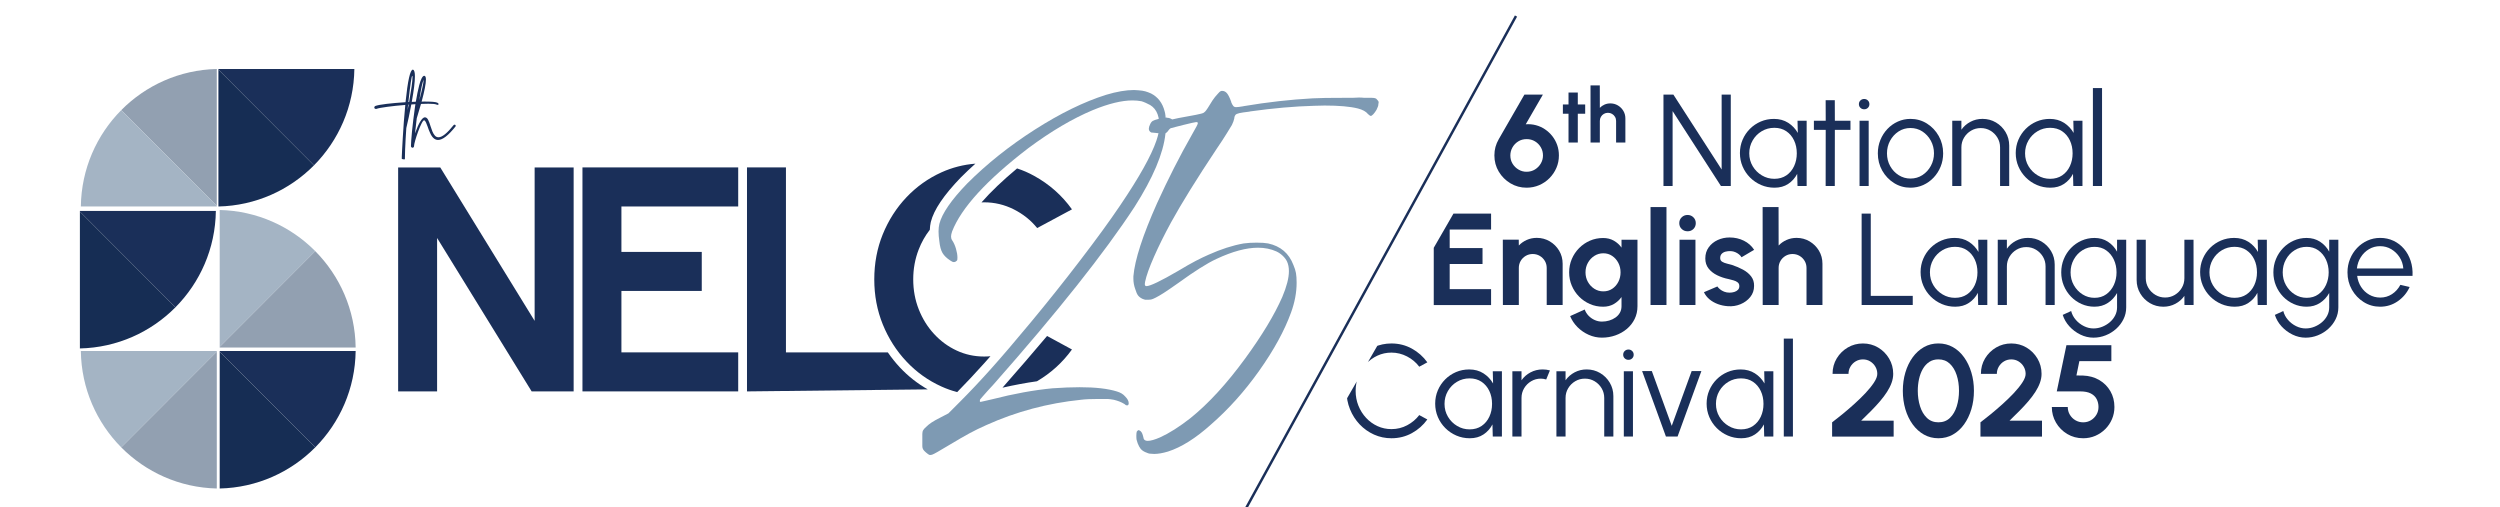 <?xml version="1.0" encoding="utf-8"?>
<!-- Generator: Adobe Illustrator 29.5.0, SVG Export Plug-In . SVG Version: 9.03 Build 0)  -->
<svg version="1.1" id="Layer_1" xmlns="http://www.w3.org/2000/svg" xmlns:xlink="http://www.w3.org/1999/xlink" x="0px" y="0px"
	 viewBox="0 0 1920 389.41" style="enable-background:new 0 0 1920 389.41;" xml:space="preserve">
<style type="text/css">
	.st0{fill:#1A2F59;}
	.st1{fill:#7E9AB3;}
	.st2{fill:#A4B4C4;}
	.st3{fill:#92A0B1;}
	.st4{fill:#162D54;}
	.st5{fill:none;stroke:#1A2F59;stroke-width:1.919;stroke-miterlimit:10;}
	.st6{clip-path:url(#SVGID_00000024723351153108323020000000913406389734729626_);}
</style>
<g>
	<g>
		<path class="st0" d="M310.95,122.31c0,0,0.11-4.8,0.18-7.44c0.21-5.01,0.5-10.53,0.92-16.54l0.07-0.28
			c1.21-4.94,2.45-10.88,3.76-17.82c1.1-0.07,2.16-0.14,3.16-0.21c1.53-0.11,2.95-0.18,4.3-0.21c2.06-0.11,3.94-0.14,5.64-0.14
			c3.27,0,5.36,0.21,6.25,0.64c0.32,0.14,0.57,0.21,0.82,0.21c0.25,0,0.43-0.04,0.57-0.18c0.14-0.11,0.25-0.25,0.25-0.43
			c0-0.28-0.28-0.6-0.82-0.96c-0.53-0.32-1.7-0.57-3.51-0.75c-1.81-0.14-3.98-0.21-6.57-0.21c-0.71,0-1.42,0-2.13,0.04
			c-1.42,0-2.91,0.03-4.47,0.11c-0.99,0.03-2.06,0.07-3.12,0.11c1.6-8.82,2.41-15.37,2.41-19.6c0-3.03-0.46-4.73-1.35-5.09
			l-0.25-0.07c-2.02,0-3.9,8.32-5.61,25c-5.32,0.36-10.15,0.75-14.52,1.28c-4.33,0.5-7.24,1.07-8.74,1.64
			c-0.5,0.28-0.74,0.67-0.74,1.17c0,0.11,0.04,0.25,0.11,0.46c0.07,0.18,0.21,0.32,0.43,0.46c0.21,0.11,0.46,0.18,0.71,0.18
			l0.42-0.07c1.31-0.5,4.05-1,8.2-1.56c4.12-0.57,8.77-1.04,13.95-1.46c-0.85,8.89-1.49,17.22-1.92,25.04
			c-0.21,3.52-0.39,6.65-0.53,9.39c-0.11,2.06-0.18,3.91-0.25,5.51v1.46c0.5,0.25,1.06,0.39,1.67,0.39
			C310.49,122.38,310.95,122.31,310.95,122.31 M313.05,84.61l0.35-4.2l0.46-0.07L313.05,84.61z M314.22,78.31l-0.6,0.07
			c1.46-13.23,2.45-19.95,2.98-20.16c0.14,0,0.21,0.32,0.21,0.92C316.81,62.24,315.92,68.64,314.22,78.31"/>
		<path class="st0" d="M349.72,95.99c-0.18-0.14-0.35-0.25-0.57-0.25c-0.28,0-0.53,0.1-0.75,0.32c-4.97,6.26-8.84,9.36-11.61,9.36
			c-1.1,0-2.06-0.43-2.8-1.28c-0.75-0.85-1.38-1.92-1.92-3.2c-0.5-1.28-0.99-2.59-1.42-4.02c-0.57-1.85-1.14-3.45-1.81-4.8
			c-0.64-1.35-1.53-2.03-2.63-2.03c-2.13,0.28-4.58,4.27-7.32,11.95l-0.14,0.25l1.31-11.45l0.67-2.24c0.96-3.17,1.85-6.11,2.59-8.78
			c0.18-0.61,0.32-1.21,0.5-1.78c2.2-8.11,3.3-13.8,3.3-17.04c0-1.88-0.5-2.81-1.42-2.81c-1.31,0.28-2.59,2.78-3.8,7.47
			c-0.92,3.63-1.77,7.79-2.55,12.49c-0.11,0.6-0.21,1.24-0.32,1.88c-0.11,0.78-0.25,1.6-0.36,2.42c-0.92,6.51-1.67,12.59-2.24,18.32
			c-0.53,5.69-0.82,9.53-0.82,11.45c0,0.32,0.11,0.6,0.36,0.85c0.25,0.25,0.53,0.39,0.85,0.39c0.36,0,0.6-0.14,0.85-0.39
			c0.21-0.25,0.32-0.53,0.32-0.92c0-0.75,0.32-2.17,0.89-4.27c0.6-2.13,1.35-4.37,2.2-6.72c0.85-2.35,1.7-4.41,2.59-6.15
			c0.85-1.75,1.56-2.63,2.09-2.63c0.53,0.18,0.99,0.74,1.42,1.7c0.43,0.96,0.85,2.07,1.28,3.27c0.5,1.53,1.07,3.06,1.78,4.59
			c1.6,3.7,3.66,5.55,6.21,5.55c3.44,0,7.88-3.45,13.35-10.31c0.14-0.14,0.18-0.36,0.18-0.53C350,96.38,349.93,96.17,349.72,95.99
			 M322.35,75.04c0.99-6.93,2.02-11.59,3.05-13.98c-0.14,2.7-1.28,8.03-3.37,15.97L322.35,75.04z"/>
		<path class="st1" d="M713.47,349.23c-0.68-0.41-1.5-1.03-2.46-1.84c-0.96-0.82-1.63-1.57-2.05-2.26
			c-0.13-0.27-0.27-0.61-0.41-1.02s-0.2-1.03-0.2-1.84v-3.69v-5.33c0-1.23,0.24-2.22,0.71-2.97c0.47-0.75,1.19-1.54,2.14-2.36
			c1.23-1.23,2.66-2.39,4.3-3.48c1.63-1.09,4.09-2.46,7.36-4.1l5.52-2.87l8.79-8.81c7.77-7.78,15.78-16.29,24.03-25.51
			c8.25-9.22,18.44-21.14,30.57-35.75c12.82-15.43,25.5-31.35,38.04-47.74c12.55-16.39,22.63-30.25,30.27-41.6
			c14.72-21.71,24.06-38.38,28.02-49.99c0.82-2.46,1.4-4.54,1.74-6.25c0.34-1.71,0.51-3.59,0.51-5.63c0-8.61-3.07-14.14-9.2-16.6
			c-0.41-0.13-0.82-0.34-1.23-0.61c-1.23-0.54-2.32-0.96-3.27-1.23c-2.19-0.41-4.5-0.62-6.96-0.62c-8.18,0-18.27,2.46-30.27,7.38
			c-15.68,6.56-32.24,16.32-49.7,29.3c-31.91,24.45-51.41,45.76-58.49,63.92c-0.55,1.64-0.82,2.94-0.82,3.89
			c0,1.1,0.27,2.05,0.82,2.87c1.23,1.78,2.21,3.96,2.97,6.56c0.75,2.59,1.12,4.85,1.12,6.76c0,0.82-0.04,1.4-0.1,1.74
			c-0.07,0.34-0.31,0.65-0.71,0.92c-0.55,0.55-1.16,0.82-1.84,0.82c-0.82,0-1.77-0.4-2.86-1.23c-2.73-1.77-4.7-3.69-5.93-5.74
			c-1.23-2.05-2.04-5.05-2.46-9.02c-0.41-2.86-0.61-5.39-0.61-7.58c0-2.05,0.2-3.96,0.61-5.73c2.05-8.06,9.13-18.37,21.27-30.94
			c15.14-15.16,32.49-28.99,52.05-41.49c19.56-12.5,37.8-21.41,54.71-26.74c8.18-2.46,15.34-3.69,21.48-3.69
			c1.09,0,2.18,0.07,3.27,0.2c2.18,0.14,3.99,0.41,5.42,0.82c1.43,0.41,2.89,0.96,4.4,1.64c5.32,2.73,8.8,7.31,10.43,13.73
			c0.54,1.77,0.85,4.44,0.92,7.99c0.07,3.55-0.04,6.62-0.31,9.22c-1.63,15.16-9.54,33.87-23.72,56.13
			c-23.05,35.24-59.11,80.66-108.19,136.25c-1.63,1.78-3.2,3.48-4.7,5.12c-1.63,1.77-2.97,3.28-3.99,4.51
			c-1.03,1.23-1.61,1.91-1.74,2.05c-0.13,0.41-0.2,0.75-0.2,1.03v0.41c0,0.27,0.2,0.41,0.62,0.41c0.13,0,1.05-0.2,2.76-0.61
			c1.7-0.41,3.78-0.89,6.24-1.43c16.5-4.23,31.91-7.04,46.22-8.4c7.64-0.54,14.59-0.82,20.86-0.82c12.13,0,21.68,1.1,28.63,3.28
			c1.36,0.41,2.55,0.93,3.58,1.54c1.02,0.61,1.94,1.4,2.76,2.35c1.77,1.78,2.66,3.49,2.66,5.12c0,0.41-0.07,0.75-0.2,1.03
			c-0.14,0.27-0.34,0.48-0.62,0.61h-0.71c-0.2,0-0.45-0.07-0.71-0.2c-0.27-0.13-0.61-0.41-1.02-0.82c-1.36-0.82-2.66-1.47-3.89-1.94
			c-1.23-0.48-2.65-0.92-4.29-1.33c-0.96-0.13-1.84-0.27-2.66-0.41c-0.82-0.13-1.91-0.2-3.27-0.2h-5.93
			c-5.73,0-10.16,0.2-13.29,0.61c-25.5,2.6-49.77,9.08-72.81,19.47c-4.64,2.05-8.97,4.17-12.99,6.35c-4.02,2.19-9.1,5.12-15.24,8.81
			c-4.09,2.46-7.16,4.27-9.2,5.43c-2.04,1.16-3.37,1.84-3.99,2.05c-0.61,0.2-1.13,0.3-1.54,0.3
			C714.08,349.44,713.74,349.37,713.47,349.23"/>
		<path class="st1" d="M883.14,348.41c-0.41,0-0.96-0.13-1.64-0.41c-0.68-0.27-1.36-0.55-2.04-0.82c-1.5-0.68-2.66-1.54-3.48-2.56
			c-0.82-1.03-1.57-2.42-2.25-4.2c-0.41-1.1-0.68-1.98-0.82-2.66c-0.14-0.68-0.2-1.71-0.2-3.07c0-0.82,0.03-1.47,0.1-1.95
			c0.06-0.47,0.13-0.85,0.2-1.12c0.07-0.27,0.24-0.48,0.51-0.62c0.27-0.41,0.48-0.61,0.61-0.61h0.41c0.13,0,0.34,0.07,0.62,0.2
			c1.23,0.55,2.11,1.91,2.65,4.1l0.41,1.63c0.13,0.41,0.21,0.69,0.21,0.83c0.54,0.95,1.56,1.43,3.06,1.43
			c2.18,0,5.32-0.89,9.41-2.66c6.95-3.14,14.72-8.06,23.31-14.76c13.91-11.2,27.95-26.49,42.13-45.9
			c12.95-17.75,22.43-33.46,28.43-47.12c3.41-8.06,5.11-14.69,5.11-19.88c0-2.87-0.48-5.33-1.43-7.38c-0.69-1.5-1.77-2.97-3.27-4.4
			c-1.5-1.43-3.14-2.56-4.91-3.38c-4.23-1.91-8.93-2.86-14.11-2.86c-9,0-19.63,2.86-31.91,8.61c-7.09,3.28-16.84,9.42-29.25,18.44
			c-5.05,3.56-8.8,6.11-11.25,7.69c-2.45,1.57-4.5,2.76-6.13,3.58c-1.37,0.69-2.39,1.13-3.07,1.33c-0.68,0.2-1.57,0.31-2.65,0.31
			h-2.46c-0.55-0.13-1.16-0.34-1.84-0.61c-1.5-0.68-2.66-1.54-3.48-2.56c-0.82-1.02-1.57-2.7-2.25-5.02
			c-0.96-2.59-1.43-5.25-1.43-7.99v-1.85c1.09-12.7,7.16-31.41,18.2-56.14c8.45-18.57,17.38-36.13,26.79-52.65
			c1.64-2.87,2.79-4.95,3.48-6.25c0.68-1.29,1.03-2.15,1.03-2.56v-0.2c-0.14-0.41-0.55-0.62-1.23-0.62c-0.27,0-1.36,0.21-3.27,0.62
			c-1.91,0.41-4.06,0.92-6.44,1.54c-2.39,0.61-4.53,1.17-6.44,1.64c-1.91,0.48-3.07,0.79-3.48,0.92c-0.27,0.13-0.58,0.38-0.92,0.71
			c-0.34,0.34-0.65,0.72-0.92,1.13c-0.96,1.5-2.11,2.26-3.48,2.26c-0.95,0-2.14-0.07-3.58-0.21c-1.43-0.13-2.73-0.27-3.89-0.41
			c-1.16-0.13-1.88-0.2-2.15-0.2c-1.23-0.68-1.84-1.64-1.84-2.87c0-0.96,0.34-2.12,1.02-3.48c0.54-1.23,1.23-2.08,2.05-2.56
			c0.82-0.48,2.32-0.99,4.5-1.54c1.91-0.41,3.24-0.68,3.99-0.82c0.75-0.13,1.33-0.2,1.74-0.2c0.41,0,0.75,0.07,1.02,0.2
			c0.68,0,1.36,0.14,2.05,0.41l1.63,0.82l4.71-1.03c5.32-0.95,9.75-1.77,13.29-2.46c3.54-0.69,5.59-1.23,6.14-1.64
			c0.27-0.14,0.65-0.45,1.12-0.92c0.48-0.48,1.16-1.4,2.05-2.77c0.89-1.36,2.07-3.28,3.58-5.74c0.54-0.82,1.19-1.7,1.94-2.66
			c0.75-0.95,1.47-1.77,2.15-2.46c0.54-0.68,0.99-1.16,1.33-1.43c0.34-0.27,0.65-0.47,0.92-0.61c0.27-0.13,0.61-0.2,1.02-0.2
			c1.5,0,2.76,0.62,3.78,1.84c1.03,1.23,2.08,3.35,3.17,6.35c0.13,0.27,0.2,0.55,0.2,0.82c0.54,1.23,1.06,2.12,1.54,2.66
			c0.48,0.55,1.19,0.82,2.15,0.82c1.09,0,2.79-0.21,5.11-0.62c0.27,0,0.62-0.07,1.03-0.2c17.72-3,35.24-4.98,52.56-5.94
			c4.36-0.27,13.22-0.41,26.59-0.41h4.29c1.77-0.13,3.34-0.2,4.71-0.2c1.5,0,2.79,0.07,3.88,0.2h5.22c1.29,0,2.25,0.07,2.86,0.21
			c0.61,0.14,1.05,0.31,1.33,0.51c0.27,0.2,0.54,0.51,0.82,0.92c0.13,0,0.2,0.07,0.2,0.2c0.27,0.27,0.48,0.55,0.62,0.82
			c0.13,0.27,0.2,0.61,0.2,1.02c0,0.27-0.07,0.61-0.2,1.03c0,0.82-0.14,1.54-0.41,2.15s-0.61,1.4-1.02,2.36
			c-0.82,1.36-1.64,2.49-2.46,3.38c-0.82,0.89-1.5,1.33-2.04,1.33c-0.14,0-0.41-0.13-0.82-0.41c-0.41-0.27-0.82-0.62-1.23-1.03
			c-1.5-1.91-4.09-3.35-7.77-4.3c-6.01-1.5-14.52-2.25-25.57-2.25c-2.59,0-5.32,0.07-8.18,0.2c-15,0.41-31.29,1.84-48.88,4.3
			c-0.27,0.13-0.55,0.2-0.82,0.2c-3.55,0.41-6.07,0.79-7.57,1.12c-1.5,0.35-2.49,0.79-2.97,1.34c-0.48,0.54-0.78,1.3-0.92,2.25v0.41
			c-0.13,0.68-0.38,1.5-0.71,2.46c-0.34,0.96-0.71,1.85-1.13,2.66c-0.41,0.69-1.7,2.8-3.89,6.35c-2.18,3.56-4.77,7.51-7.77,11.89
			c-15.27,22.95-27,41.87-35.18,56.75c-5.05,9.29-9.38,18.03-12.99,26.22c-3.62,8.2-5.9,14.62-6.85,19.26
			c-0.14,0.69-0.2,1.23-0.2,1.64c0,1.1,0.41,1.64,1.23,1.64c2.86,0,10.97-3.89,24.34-11.68c5.45-3.28,9.95-5.84,13.5-7.69
			c3.54-1.84,6.88-3.44,10.02-4.81c9.41-4.23,18.34-7.1,26.8-8.61c2.99-0.41,6.34-0.61,10.02-0.61c3.69,0,6.61,0.2,8.8,0.61
			c9.54,2.05,16.02,7.58,19.43,16.59c0.95,2.19,1.6,4.24,1.94,6.15c0.34,1.91,0.51,4.37,0.51,7.38c0,7.51-1.43,15.16-4.29,22.95
			c-5.05,13.93-13.2,28.82-24.44,44.67c-11.25,15.85-23.62,29.64-37.12,41.39c-11.72,10.52-22.7,17.42-32.93,20.69
			c-4.09,1.23-7.64,1.84-10.63,1.84C885.32,348.62,884.23,348.55,883.14,348.41"/>
		<polygon class="st0" points="410.6,128.6 410.6,246.42 338.13,128.6 305.77,128.6 305.77,300.59 335.69,300.59 335.69,182.77 
			408.3,300.59 440.56,300.59 440.56,128.6 		"/>
		<polygon class="st0" points="477.25,158.57 477.25,193.47 538.95,193.47 538.95,223.44 477.25,223.44 477.25,270.62 
			566.94,270.62 566.94,300.59 447.33,300.59 447.33,128.57 566.94,128.57 566.94,158.57 		"/>
		<path class="st0" d="M691.19,282.26c-3.39-3.63-6.51-7.5-9.35-11.64h-78.23V128.57h-29.92v172.03l138.78-1.56
			C704.61,294.55,697.46,288.95,691.19,282.26"/>
		<path class="st0" d="M755.81,273.81c-7.52,0-14.57-1.53-21.14-4.61c-6.57-3.05-12.37-7.33-17.35-12.76
			c-5.02-5.43-8.91-11.74-11.72-18.87c-2.81-7.13-4.24-14.76-4.24-22.98c0-8.08,1.39-15.72,4.17-22.91
			c2.17-5.6,5.02-10.66,8.57-15.21c0.07-2.07,0.34-4.08,0.75-5.97c2.4-9.47,9.93-20.57,23-34.15c3.63-3.63,7.39-7.19,11.25-10.66
			c-9.12,0.71-17.82,2.95-26.02,6.65c-10.23,4.62-19.22,11.03-26.94,19.18c-7.72,8.15-13.76,17.61-18.16,28.37
			c-4.37,10.76-6.54,22.34-6.54,34.69c0,12.29,2.17,23.83,6.54,34.59c4.4,10.8,10.44,20.26,18.16,28.44
			c7.72,8.22,16.7,14.63,26.94,19.25c3.89,1.76,7.89,3.19,12.03,4.27c6.81-6.89,13.86-14.49,21.08-22.5c1.42-1.6,2.91-3.3,4.47-5.06
			C759.06,273.74,757.44,273.81,755.81,273.81 M804.16,258.03c-10.64,12.63-22.06,25.86-34.25,39.71
			c9.12-2.07,17.96-3.73,26.46-4.92c10.74-6.28,19.68-14.43,26.9-24.41L804.16,258.03z M794.2,135.05
			c-4.23-2.34-8.57-4.24-13.08-5.7c-11.08,9.24-20.23,17.96-27.34,26.1c0.68-0.07,1.36-0.07,2.03-0.07c8.03,0,15.59,1.8,22.77,5.4
			c7.15,3.6,13.14,8.38,17.96,14.36l26.73-14.36C815.58,150.05,805.88,141.46,794.2,135.05"/>
		<path class="st2" d="M166.5,269.57H62.09c0.38,28.87,12.16,54.97,31.03,74.01l73.38-73.51V269.57z"/>
		<path class="st3" d="M166.5,270.07l-73.38,73.51c18.83,18.98,44.71,30.94,73.38,31.59V270.07z"/>
		<path class="st4" d="M242.11,343.58l-73.38-73.51v105.1C197.4,374.52,223.29,362.56,242.11,343.58"/>
		<path class="st0" d="M273.14,269.57H168.73v0.5l73.38,73.51C260.99,324.54,272.77,298.44,273.14,269.57"/>
		<path class="st3" d="M93.12,84.58l73.38,73.51V52.99C137.83,53.64,111.95,65.6,93.12,84.58"/>
		<path class="st2" d="M62.09,158.59H166.5v-0.5L93.12,84.58C74.25,103.62,62.47,129.72,62.09,158.59"/>
		<path class="st4" d="M134.74,236.02l-73.38-73.51v105.1C90.04,266.96,115.92,255,134.74,236.02"/>
		<path class="st0" d="M165.78,162.01H61.36v0.5l73.38,73.51C153.62,216.98,165.4,190.88,165.78,162.01"/>
		<path class="st0" d="M272.15,52.99H167.74v0.5L241.12,127C259.99,107.96,271.77,81.86,272.15,52.99"/>
		<path class="st4" d="M241.12,127l-73.38-73.51v105.1C196.41,157.94,222.29,145.98,241.12,127"/>
		<path class="st2" d="M242.11,192.87l-73.38,73.51v-105.1C197.4,161.93,223.29,173.88,242.11,192.87"/>
		<path class="st3" d="M273.14,266.88H168.73v-0.5l73.38-73.51C260.99,211.91,272.77,238.01,273.14,266.88"/>
	</g>
	<line class="st5" x1="952.36" y1="398.75" x2="1164.29" y2="12.31"/>
	<g>
		<defs>
			<polygon id="SVGID_1_" points="934.22,480.03 1242.31,-54.76 1936.87,-54.76 2137.35,175.36 2160.7,535.13 			"/>
		</defs>
		<clipPath id="SVGID_00000070118434027404643070000015669824184288139913_">
			<use xlink:href="#SVGID_1_"  style="overflow:visible;"/>
		</clipPath>
		<g style="clip-path:url(#SVGID_00000070118434027404643070000015669824184288139913_);">
			<g>
				<path class="st0" d="M1172.37,144.15c-4.48,0-8.59-1.12-12.34-3.36s-6.74-5.23-8.98-8.98c-2.24-3.74-3.36-7.89-3.36-12.44
					c0-2.34,0.28-4.51,0.83-6.52s1.41-4.03,2.58-6.07l19.66-34.15h14.19l-13.19,22.82c2.71-0.2,5.32,0.03,7.82,0.7
					c2.51,0.67,4.83,1.72,6.97,3.16c2.14,1.44,4.01,3.18,5.62,5.22c1.6,2.04,2.85,4.31,3.74,6.82s1.33,5.18,1.33,8.02
					c0,3.41-0.64,6.6-1.93,9.58c-1.29,2.98-3.07,5.61-5.34,7.9c-2.27,2.29-4.91,4.08-7.92,5.37S1175.81,144.15,1172.37,144.15z
					 M1172.37,131.92c2.44,0,4.61-0.59,6.52-1.78c1.91-1.19,3.4-2.73,4.49-4.64c1.09-1.91,1.63-3.93,1.63-6.07
					c0-2.31-0.55-4.41-1.66-6.32c-1.1-1.91-2.6-3.43-4.49-4.56c-1.89-1.14-4.02-1.71-6.39-1.71c-2.44,0-4.61,0.59-6.49,1.78
					c-1.89,1.19-3.37,2.73-4.44,4.64c-1.07,1.91-1.6,3.96-1.6,6.17c0,2.37,0.58,4.5,1.75,6.37c1.17,1.87,2.7,3.36,4.59,4.46
					C1168.16,131.37,1170.19,131.92,1172.37,131.92z"/>
				<path class="st0" d="M1217.42,87.35h-5.67v22.1h-7.13v-22.1h-4.33v-7.13h4.33v-9.18h7.13v9.18h5.67V87.35z"/>
				<path class="st0" d="M1248.29,90.98v18.48h-7.13V92.85c0-1.15-0.28-2.2-0.85-3.14c-0.57-0.94-1.32-1.7-2.27-2.25
					c-0.95-0.56-1.99-0.83-3.14-0.83c-1.15,0-2.2,0.28-3.14,0.83s-1.7,1.31-2.25,2.25c-0.56,0.95-0.83,1.99-0.83,3.14v16.61h-7.13
					l-0.03-43.85h7.13l0.03,17.22c0.99-1.05,2.18-1.89,3.57-2.5s2.88-0.92,4.47-0.92c2.12,0,4.06,0.52,5.82,1.56
					c1.75,1.04,3.15,2.44,4.2,4.18C1247.77,86.89,1248.29,88.83,1248.29,90.98z"/>
				<path class="st0" d="M1277.54,142.85v-70.2h7.62l37.06,57.52V72.64h7.02v70.2h-7.57l-37.11-57.52v57.52H1277.54z"/>
				<path class="st0" d="M1380.49,92.7h7.02v50.15h-7.02l-0.25-9.33c-1.64,3.18-3.93,5.74-6.87,7.7c-2.94,1.96-6.45,2.93-10.53,2.93
					c-3.68,0-7.12-0.69-10.33-2.08c-3.21-1.39-6.03-3.3-8.47-5.74c-2.44-2.44-4.35-5.27-5.72-8.47s-2.06-6.65-2.06-10.33
					c0-3.61,0.68-7,2.03-10.18c1.35-3.18,3.23-5.97,5.62-8.37c2.39-2.41,5.17-4.29,8.32-5.64c3.16-1.35,6.54-2.03,10.15-2.03
					c4.18,0,7.82,1,10.93,2.98c3.11,1.99,5.58,4.59,7.42,7.8L1380.49,92.7z M1362.69,137.33c3.58,0,6.65-0.88,9.23-2.63
					c2.57-1.75,4.55-4.12,5.94-7.1c1.39-2.98,2.08-6.25,2.08-9.83c0-3.68-0.7-7-2.11-9.95c-1.4-2.96-3.39-5.31-5.97-7.05
					c-2.57-1.74-5.63-2.61-9.18-2.61c-3.54,0-6.78,0.88-9.7,2.63c-2.93,1.75-5.25,4.12-6.97,7.1c-1.72,2.98-2.58,6.27-2.58,9.88
					c0,3.64,0.89,6.95,2.66,9.9c1.77,2.96,4.12,5.31,7.05,7.05C1356.06,136.46,1359.25,137.33,1362.69,137.33z"/>
				<path class="st0" d="M1421.16,99.72h-11.99l-0.05,43.13h-7.02l0.05-43.13h-9.08V92.7h9.08l-0.05-15.75h7.02l0.05,15.75h11.99
					V99.72z"/>
				<path class="st0" d="M1431.69,83.93c-1.14,0-2.1-0.38-2.88-1.13c-0.79-0.75-1.18-1.7-1.18-2.83c0-1.14,0.39-2.08,1.18-2.83
					c0.79-0.75,1.75-1.13,2.88-1.13c1.1,0,2.05,0.38,2.83,1.13c0.79,0.75,1.18,1.7,1.18,2.83c0,1.14-0.38,2.08-1.15,2.83
					C1433.78,83.55,1432.83,83.93,1431.69,83.93z M1428.13,92.7h7.02v50.15h-7.02V92.7z"/>
				<path class="st0" d="M1467.25,144.15c-4.61,0-8.82-1.19-12.61-3.56c-3.79-2.37-6.82-5.56-9.08-9.55
					c-2.26-3.99-3.38-8.42-3.38-13.26c0-3.68,0.65-7.11,1.96-10.3c1.3-3.19,3.1-6,5.39-8.42c2.29-2.42,4.96-4.32,8-5.69
					c3.04-1.37,6.29-2.06,9.73-2.06c4.61,0,8.82,1.19,12.61,3.56c3.79,2.37,6.82,5.57,9.08,9.58c2.26,4.01,3.39,8.46,3.39,13.34
					c0,3.64-0.65,7.05-1.96,10.23c-1.3,3.18-3.1,5.98-5.39,8.4c-2.29,2.42-4.95,4.32-7.97,5.69
					C1473.97,143.47,1470.72,144.15,1467.25,144.15z M1467.25,137.13c3.41,0,6.48-0.89,9.2-2.68c2.72-1.79,4.88-4.15,6.47-7.1
					c1.59-2.94,2.38-6.13,2.38-9.58c0-3.51-0.8-6.74-2.41-9.7s-3.77-5.32-6.49-7.1c-2.72-1.77-5.78-2.66-9.15-2.66
					c-3.41,0-6.48,0.9-9.2,2.68c-2.72,1.79-4.88,4.15-6.47,7.1c-1.59,2.94-2.38,6.17-2.38,9.68c0,3.61,0.82,6.88,2.46,9.8
					c1.64,2.93,3.83,5.25,6.57,6.97C1460.96,136.27,1463.97,137.13,1467.25,137.13z"/>
				<path class="st0" d="M1543.07,111.81v31.04h-7.02v-29.64c0-2.74-0.67-5.23-2.01-7.47c-1.34-2.24-3.13-4.03-5.37-5.37
					c-2.24-1.34-4.73-2.01-7.47-2.01c-2.71,0-5.19,0.67-7.45,2.01c-2.26,1.34-4.05,3.13-5.39,5.37c-1.34,2.24-2.01,4.73-2.01,7.47
					v29.64h-7.02V92.7h7.02v6.92c1.77-2.54,4.08-4.56,6.92-6.07c2.84-1.5,5.93-2.26,9.28-2.26c3.78,0,7.22,0.92,10.33,2.76
					c3.11,1.84,5.58,4.31,7.42,7.42C1542.15,104.59,1543.07,108.03,1543.07,111.81z"/>
				<path class="st0" d="M1592.31,92.7h7.02v50.15h-7.02l-0.25-9.33c-1.64,3.18-3.93,5.74-6.87,7.7c-2.94,1.96-6.45,2.93-10.53,2.93
					c-3.68,0-7.12-0.69-10.33-2.08c-3.21-1.39-6.03-3.3-8.47-5.74c-2.44-2.44-4.35-5.27-5.72-8.47s-2.06-6.65-2.06-10.33
					c0-3.61,0.68-7,2.03-10.18c1.35-3.18,3.23-5.97,5.62-8.37c2.39-2.41,5.17-4.29,8.32-5.64c3.16-1.35,6.54-2.03,10.15-2.03
					c4.18,0,7.82,1,10.93,2.98c3.11,1.99,5.58,4.59,7.42,7.8L1592.31,92.7z M1574.51,137.33c3.58,0,6.65-0.88,9.23-2.63
					c2.57-1.75,4.55-4.12,5.94-7.1c1.39-2.98,2.08-6.25,2.08-9.83c0-3.68-0.7-7-2.11-9.95c-1.4-2.96-3.39-5.31-5.97-7.05
					c-2.57-1.74-5.63-2.61-9.18-2.61c-3.54,0-6.78,0.88-9.7,2.63c-2.93,1.75-5.25,4.12-6.97,7.1c-1.72,2.98-2.58,6.27-2.58,9.88
					c0,3.64,0.89,6.95,2.66,9.9c1.77,2.96,4.12,5.31,7.05,7.05C1567.88,136.46,1571.06,137.33,1574.51,137.33z"/>
				<path class="st0" d="M1607.35,142.85V67.63h7.02v75.22H1607.35z"/>
			</g>
			<g>
				<path class="st0" d="M1068.62,336.58c-4.75,0-9.21-0.95-13.39-2.83c-4.18-1.89-7.85-4.5-11.01-7.82
					c-3.16-3.33-5.63-7.2-7.42-11.61c-1.79-4.41-2.68-9.13-2.68-14.14s0.89-9.73,2.68-14.14c1.79-4.41,4.26-8.28,7.42-11.61
					c3.16-3.33,6.83-5.93,11.01-7.82c4.18-1.89,8.64-2.83,13.39-2.83c5.68,0,10.92,1.32,15.7,3.96c4.78,2.64,8.74,6.15,11.88,10.53
					l-6.22,3.36c-2.47-3.31-5.61-5.94-9.4-7.9c-3.79-1.96-7.78-2.93-11.96-2.93c-3.84,0-7.43,0.78-10.76,2.33
					c-3.33,1.55-6.24,3.69-8.75,6.39c-2.51,2.71-4.46,5.83-5.87,9.38c-1.4,3.54-2.11,7.3-2.11,11.28c0,4.05,0.71,7.84,2.13,11.38
					s3.39,6.67,5.92,9.38c2.52,2.71,5.45,4.82,8.78,6.34c3.33,1.52,6.88,2.28,10.66,2.28c4.35,0,8.38-0.99,12.11-2.98
					c3.73-1.99,6.81-4.59,9.25-7.8l6.22,3.36c-3.14,4.38-7.1,7.88-11.88,10.51C1079.54,335.27,1074.31,336.58,1068.62,336.58z"/>
				<path class="st0" d="M1146.45,285.13h7.02v50.15h-7.02l-0.25-9.33c-1.64,3.18-3.93,5.74-6.87,7.7
					c-2.94,1.96-6.45,2.93-10.53,2.93c-3.68,0-7.12-0.69-10.33-2.08c-3.21-1.39-6.03-3.3-8.47-5.74s-4.35-5.27-5.72-8.48
					c-1.37-3.21-2.06-6.65-2.06-10.33c0-3.61,0.68-7,2.03-10.18c1.35-3.17,3.23-5.97,5.62-8.37c2.39-2.41,5.17-4.29,8.32-5.64
					c3.16-1.35,6.54-2.03,10.15-2.03c4.18,0,7.82,1,10.93,2.98c3.11,1.99,5.58,4.59,7.42,7.8L1146.45,285.13z M1128.65,329.76
					c3.58,0,6.65-0.88,9.23-2.63c2.57-1.76,4.55-4.12,5.94-7.1c1.39-2.98,2.08-6.25,2.08-9.83c0-3.68-0.7-7-2.11-9.95
					c-1.4-2.96-3.39-5.31-5.97-7.04s-5.63-2.61-9.18-2.61c-3.54,0-6.78,0.88-9.7,2.63c-2.93,1.76-5.25,4.12-6.97,7.1
					c-1.72,2.98-2.58,6.27-2.58,9.88c0,3.64,0.89,6.95,2.66,9.9c1.77,2.96,4.12,5.31,7.05,7.04
					C1122.02,328.89,1125.21,329.76,1128.65,329.76z"/>
				<path class="st0" d="M1161.5,335.28v-50.15h7.02v6.92c1.77-2.54,4.08-4.56,6.92-6.07c2.84-1.5,5.93-2.26,9.28-2.26
					c1.94,0,3.81,0.25,5.62,0.75l-2.86,6.97c-1.4-0.43-2.78-0.65-4.11-0.65c-2.71,0-5.19,0.67-7.45,2.01s-4.05,3.13-5.39,5.37
					c-1.34,2.24-2.01,4.73-2.01,7.47v29.64H1161.5z"/>
				<path class="st0" d="M1239.07,304.24v31.04h-7.02v-29.64c0-2.74-0.67-5.23-2.01-7.47c-1.34-2.24-3.13-4.03-5.37-5.37
					c-2.24-1.34-4.73-2.01-7.47-2.01c-2.71,0-5.19,0.67-7.45,2.01s-4.05,3.13-5.39,5.37c-1.34,2.24-2.01,4.73-2.01,7.47v29.64h-7.02
					v-50.15h7.02v6.92c1.77-2.54,4.08-4.56,6.92-6.07c2.84-1.5,5.93-2.26,9.28-2.26c3.78,0,7.22,0.92,10.33,2.76
					c3.11,1.84,5.58,4.31,7.42,7.42C1238.15,297.01,1239.07,300.46,1239.07,304.24z"/>
				<path class="st0" d="M1250.66,276.35c-1.14,0-2.1-0.38-2.88-1.13c-0.79-0.75-1.18-1.7-1.18-2.83s0.39-2.08,1.18-2.83
					c0.79-0.75,1.75-1.13,2.88-1.13c1.1,0,2.05,0.38,2.83,1.13c0.79,0.75,1.18,1.7,1.18,2.83s-0.38,2.08-1.15,2.83
					C1252.74,275.98,1251.79,276.35,1250.66,276.35z M1247.09,285.13h7.02v50.15h-7.02V285.13z"/>
				<path class="st0" d="M1288.37,335.28h-8.93l-18.3-50.3h7.47l15.29,42.07l15.29-42.07h7.47L1288.37,335.28z"/>
				<path class="st0" d="M1354.91,285.13h7.02v50.15h-7.02l-0.25-9.33c-1.64,3.18-3.93,5.74-6.87,7.7
					c-2.94,1.96-6.45,2.93-10.53,2.93c-3.68,0-7.12-0.69-10.33-2.08c-3.21-1.39-6.03-3.3-8.47-5.74s-4.35-5.27-5.72-8.48
					c-1.37-3.21-2.06-6.65-2.06-10.33c0-3.61,0.68-7,2.03-10.18c1.35-3.17,3.23-5.97,5.62-8.37c2.39-2.41,5.17-4.29,8.32-5.64
					c3.16-1.35,6.54-2.03,10.15-2.03c4.18,0,7.82,1,10.93,2.98c3.11,1.99,5.58,4.59,7.42,7.8L1354.91,285.13z M1337.11,329.76
					c3.58,0,6.65-0.88,9.23-2.63c2.57-1.76,4.55-4.12,5.94-7.1c1.39-2.98,2.08-6.25,2.08-9.83c0-3.68-0.7-7-2.11-9.95
					c-1.4-2.96-3.39-5.31-5.97-7.04s-5.63-2.61-9.18-2.61c-3.54,0-6.78,0.88-9.7,2.63c-2.93,1.76-5.25,4.12-6.97,7.1
					c-1.72,2.98-2.58,6.27-2.58,9.88c0,3.64,0.89,6.95,2.66,9.9c1.77,2.96,4.12,5.31,7.05,7.04
					C1330.48,328.89,1333.66,329.76,1337.11,329.76z"/>
				<path class="st0" d="M1369.95,335.28v-75.22h7.02v75.22H1369.95z"/>
				<path class="st0" d="M1407.06,335.28v-10.93c2.17-1.64,4.75-3.67,7.72-6.09c2.97-2.42,6.03-5.05,9.18-7.87
					c3.14-2.83,6.05-5.66,8.73-8.5c2.67-2.84,4.86-5.55,6.54-8.12c1.69-2.57,2.53-4.78,2.53-6.62c0-2.04-0.5-3.9-1.5-5.59
					c-1-1.69-2.33-3.03-3.99-4.04c-1.65-1-3.5-1.5-5.54-1.5c-2.04,0-3.89,0.5-5.57,1.5s-3.01,2.35-4.01,4.04
					c-1,1.69-1.5,3.55-1.5,5.59h-12.24c0-4.41,1.07-8.38,3.21-11.91c2.14-3.53,4.97-6.32,8.5-8.38c3.53-2.06,7.4-3.08,11.61-3.08
					c4.28,0,8.17,1.05,11.68,3.13c3.51,2.09,6.32,4.91,8.42,8.45c2.11,3.54,3.16,7.47,3.16,11.78c0,2.27-0.42,4.56-1.25,6.87
					s-2.01,4.63-3.51,6.97c-1.5,2.34-3.28,4.71-5.32,7.1c-2.04,2.39-4.29,4.83-6.75,7.32c-2.46,2.49-5.04,5.04-7.75,7.65h24.92
					v12.24H1407.06z"/>
				<path class="st0" d="M1488.7,336.58c-4.08,0-7.79-0.95-11.13-2.83c-3.34-1.89-6.23-4.5-8.65-7.85s-4.29-7.21-5.59-11.61
					c-1.3-4.4-1.96-9.1-1.96-14.12s0.65-9.72,1.96-14.12c1.3-4.4,3.17-8.26,5.59-11.61c2.42-3.34,5.31-5.96,8.65-7.85
					c3.34-1.89,7.05-2.83,11.13-2.83c4.08,0,7.79,0.95,11.13,2.83s6.21,4.5,8.6,7.85c2.39,3.34,4.25,7.21,5.57,11.61
					c1.32,4.4,1.98,9.1,1.98,14.12s-0.66,9.72-1.98,14.12c-1.32,4.4-3.18,8.27-5.57,11.61c-2.39,3.34-5.26,5.96-8.6,7.85
					C1496.49,335.63,1492.78,336.58,1488.7,336.58z M1488.7,324.34c3.58,0,6.54-1.14,8.88-3.41s4.08-5.25,5.22-8.93
					c1.14-3.68,1.71-7.62,1.71-11.83c0-4.45-0.6-8.5-1.81-12.16s-2.98-6.58-5.32-8.75c-2.34-2.17-5.23-3.26-8.67-3.26
					c-2.71,0-5.06,0.66-7.05,1.98c-1.99,1.32-3.64,3.12-4.94,5.39c-1.3,2.27-2.27,4.86-2.91,7.75c-0.64,2.89-0.95,5.91-0.95,9.05
					c0,4.18,0.58,8.12,1.73,11.81c1.15,3.69,2.91,6.68,5.26,8.95C1482.21,323.21,1485.16,324.34,1488.7,324.34z"/>
				<path class="st0" d="M1520.99,335.28v-10.93c2.17-1.64,4.75-3.67,7.72-6.09c2.97-2.42,6.03-5.05,9.18-7.87
					c3.14-2.83,6.05-5.66,8.73-8.5c2.67-2.84,4.86-5.55,6.54-8.12c1.69-2.57,2.53-4.78,2.53-6.62c0-2.04-0.5-3.9-1.5-5.59
					c-1-1.69-2.33-3.03-3.99-4.04c-1.65-1-3.5-1.5-5.54-1.5c-2.04,0-3.89,0.5-5.57,1.5s-3.01,2.35-4.01,4.04
					c-1,1.69-1.5,3.55-1.5,5.59h-12.24c0-4.41,1.07-8.38,3.21-11.91c2.14-3.53,4.97-6.32,8.5-8.38c3.53-2.06,7.4-3.08,11.61-3.08
					c4.28,0,8.17,1.05,11.68,3.13c3.51,2.09,6.32,4.91,8.42,8.45c2.11,3.54,3.16,7.47,3.16,11.78c0,2.27-0.42,4.56-1.25,6.87
					s-2.01,4.63-3.51,6.97c-1.5,2.34-3.28,4.71-5.32,7.1c-2.04,2.39-4.29,4.83-6.75,7.32c-2.46,2.49-5.04,5.04-7.75,7.65h24.92
					v12.24H1520.99z"/>
				<path class="st0" d="M1599.87,336.58c-4.51,0-8.59-1.1-12.24-3.28c-3.64-2.19-6.53-5.11-8.65-8.75
					c-2.12-3.64-3.18-7.64-3.18-11.98h12.24c0,2.17,0.53,4.15,1.6,5.94c1.07,1.79,2.5,3.21,4.29,4.26c1.79,1.05,3.77,1.58,5.94,1.58
					s4.15-0.53,5.92-1.58c1.77-1.05,3.19-2.47,4.26-4.26c1.07-1.79,1.6-3.77,1.6-5.94s-0.46-4.17-1.38-5.99
					c-0.92-1.82-2.41-3.28-4.46-4.36c-2.06-1.09-4.77-1.63-8.15-1.63h-18.05l7.42-35.5h34.5v12.24h-24.57l-2.26,11.03l4.96,0.05
					c4.75,0.17,8.94,1.32,12.59,3.46c3.64,2.14,6.49,5.01,8.55,8.6c2.06,3.59,3.08,7.63,3.08,12.11c0,3.28-0.62,6.37-1.86,9.28
					c-1.24,2.91-2.96,5.47-5.17,7.67c-2.21,2.21-4.76,3.94-7.65,5.19C1606.33,335.95,1603.21,336.58,1599.87,336.58z"/>
			</g>
			<g>
				<path class="st0" d="M1101.12,234.25v-70.2h44.03v12.24h-31.79v14.24h25.22v12.24h-25.22v19.26h31.79v12.24H1101.12z"/>
				<path class="st0" d="M1200.11,202.55v31.69h-12.24v-28.48c0-1.97-0.49-3.77-1.45-5.39c-0.97-1.62-2.27-2.91-3.89-3.86
					c-1.62-0.95-3.42-1.43-5.39-1.43s-3.77,0.48-5.39,1.43c-1.62,0.95-2.91,2.24-3.86,3.86c-0.95,1.62-1.43,3.42-1.43,5.39v28.48
					h-12.24l-0.05-50.15h12.24l0.05,4.46c1.7-1.81,3.74-3.23,6.12-4.29c2.37-1.05,4.93-1.58,7.67-1.58c3.64,0,6.97,0.9,9.98,2.68
					c3.01,1.79,5.41,4.18,7.2,7.17C1199.22,195.54,1200.11,198.88,1200.11,202.55z"/>
				<path class="st0" d="M1245.34,184.1h12.24v51.1c0,3.61-0.74,6.9-2.21,9.85c-1.47,2.96-3.48,5.5-6.02,7.62s-5.45,3.76-8.73,4.91
					s-6.72,1.73-10.33,1.73c-3.51,0-6.89-0.72-10.13-2.16c-3.24-1.44-6.11-3.4-8.6-5.89s-4.39-5.32-5.69-8.5l11.18-5.06
					c0.67,1.84,1.68,3.45,3.03,4.84c1.35,1.39,2.92,2.47,4.69,3.26c1.77,0.79,3.61,1.18,5.52,1.18c1.94,0,3.8-0.27,5.59-0.8
					c1.79-0.54,3.4-1.31,4.84-2.33c1.44-1.02,2.57-2.26,3.38-3.71s1.23-3.1,1.23-4.94v-7.07c-1.57,2.21-3.54,4-5.92,5.37
					c-2.37,1.37-5.12,2.06-8.22,2.06c-3.61,0-6.99-0.69-10.13-2.06c-3.14-1.37-5.91-3.27-8.3-5.69c-2.39-2.42-4.26-5.22-5.62-8.4
					c-1.35-3.18-2.03-6.59-2.03-10.23c0-3.64,0.68-7.05,2.03-10.23c1.35-3.18,3.23-5.98,5.62-8.4c2.39-2.42,5.16-4.32,8.3-5.69
					c3.14-1.37,6.52-2.06,10.13-2.06c3.11,0,5.85,0.68,8.22,2.03c2.37,1.35,4.35,3.13,5.92,5.34V184.1z M1231.35,223.77
					c2.57,0,4.86-0.66,6.84-1.98c1.99-1.32,3.55-3.09,4.69-5.32c1.14-2.22,1.71-4.65,1.71-7.3c0-2.67-0.58-5.11-1.73-7.32
					c-1.15-2.21-2.73-3.98-4.71-5.32c-1.99-1.34-4.25-2.01-6.79-2.01c-2.51,0-4.8,0.66-6.87,1.98c-2.07,1.32-3.73,3.08-4.96,5.29
					c-1.24,2.21-1.86,4.66-1.86,7.37c0,2.71,0.62,5.17,1.86,7.37c1.24,2.21,2.89,3.96,4.96,5.27
					C1226.55,223.11,1228.84,223.77,1231.35,223.77z"/>
				<path class="st0" d="M1267.61,234.25v-75.22h12.24v75.22H1267.61z"/>
				<path class="st0" d="M1296.09,177.63c-1.8,0-3.33-0.59-4.56-1.78c-1.24-1.19-1.85-2.68-1.85-4.49c0-1.77,0.62-3.26,1.85-4.46
					c1.24-1.2,2.74-1.81,4.51-1.81c1.77,0,3.27,0.6,4.49,1.81c1.22,1.2,1.83,2.69,1.83,4.46c0,1.81-0.6,3.3-1.81,4.49
					C1299.35,177.04,1297.86,177.63,1296.09,177.63z M1289.87,184.1h12.24v50.15h-12.24V184.1z"/>
				<path class="st0" d="M1326.93,235.15c-2.61-0.17-5.12-0.69-7.55-1.58c-2.42-0.89-4.57-2.1-6.44-3.64
					c-1.87-1.54-3.31-3.38-4.31-5.52l10.33-4.41c0.4,0.67,1.05,1.38,1.96,2.13c0.9,0.75,1.98,1.38,3.23,1.88s2.63,0.75,4.14,0.75
					c1.27,0,2.48-0.18,3.63-0.53c1.15-0.35,2.09-0.89,2.81-1.63c0.72-0.73,1.08-1.69,1.08-2.86c0-1.24-0.43-2.2-1.28-2.88
					c-0.85-0.69-1.92-1.2-3.21-1.55s-2.53-0.68-3.74-0.98c-3.18-0.63-6.13-1.62-8.85-2.96c-2.72-1.34-4.91-3.07-6.57-5.19
					c-1.66-2.12-2.48-4.69-2.48-7.7c0-3.31,0.88-6.17,2.63-8.57c1.75-2.41,4.04-4.26,6.87-5.57c2.82-1.3,5.87-1.96,9.15-1.96
					c3.98,0,7.63,0.83,10.96,2.48c3.33,1.65,5.96,3.99,7.9,7l-9.68,5.72c-0.47-0.8-1.12-1.55-1.96-2.23
					c-0.84-0.69-1.79-1.25-2.86-1.71c-1.07-0.45-2.19-0.71-3.36-0.78c-1.5-0.07-2.88,0.07-4.11,0.4c-1.24,0.33-2.23,0.9-2.98,1.71
					c-0.75,0.8-1.13,1.87-1.13,3.21c0,1.27,0.5,2.22,1.5,2.83c1,0.62,2.21,1.1,3.64,1.43c1.42,0.33,2.78,0.7,4.09,1.1
					c2.94,0.97,5.71,2.16,8.3,3.56c2.59,1.4,4.67,3.13,6.24,5.17c1.57,2.04,2.32,4.48,2.26,7.32c0,3.24-0.97,6.08-2.91,8.5
					c-1.94,2.42-4.44,4.27-7.5,5.54C1333.67,234.91,1330.41,235.42,1326.93,235.15z"/>
				<path class="st0" d="M1399.64,202.55v31.69h-12.24v-28.48c0-1.97-0.49-3.77-1.45-5.39c-0.97-1.62-2.27-2.91-3.89-3.86
					c-1.62-0.95-3.42-1.43-5.39-1.43s-3.77,0.48-5.39,1.43c-1.62,0.95-2.91,2.24-3.86,3.86c-0.95,1.62-1.43,3.42-1.43,5.39v28.48
					h-12.24l-0.05-75.22h12.24l0.05,29.54c1.7-1.81,3.74-3.23,6.12-4.29c2.37-1.05,4.93-1.58,7.67-1.58c3.64,0,6.97,0.9,9.98,2.68
					c3.01,1.79,5.41,4.18,7.2,7.17C1398.75,195.54,1399.64,198.88,1399.64,202.55z"/>
				<path class="st0" d="M1429.73,234.25v-70.2h7.02v63.18h32.24v7.02H1429.73z"/>
				<path class="st0" d="M1519.24,184.1h7.02v50.15h-7.02l-0.25-9.33c-1.64,3.18-3.93,5.74-6.87,7.7
					c-2.94,1.96-6.45,2.93-10.53,2.93c-3.68,0-7.12-0.69-10.33-2.08c-3.21-1.39-6.03-3.3-8.47-5.74c-2.44-2.44-4.35-5.27-5.72-8.47
					s-2.06-6.65-2.06-10.33c0-3.61,0.68-7,2.03-10.18c1.35-3.18,3.23-5.97,5.62-8.37c2.39-2.41,5.17-4.29,8.32-5.64
					c3.16-1.35,6.54-2.03,10.15-2.03c4.18,0,7.82,1,10.93,2.98c3.11,1.99,5.58,4.59,7.42,7.8L1519.24,184.1z M1501.44,228.73
					c3.58,0,6.65-0.88,9.23-2.63c2.57-1.75,4.55-4.12,5.94-7.1c1.39-2.98,2.08-6.25,2.08-9.83c0-3.68-0.7-7-2.11-9.95
					c-1.4-2.96-3.39-5.31-5.97-7.05c-2.57-1.74-5.63-2.61-9.18-2.61c-3.54,0-6.78,0.88-9.7,2.63c-2.93,1.75-5.25,4.12-6.97,7.1
					c-1.72,2.98-2.58,6.27-2.58,9.88c0,3.64,0.89,6.95,2.66,9.9c1.77,2.96,4.12,5.31,7.05,7.05
					C1494.81,227.86,1498,228.73,1501.44,228.73z"/>
				<path class="st0" d="M1578.01,203.21v31.04h-7.02v-29.64c0-2.74-0.67-5.23-2.01-7.47c-1.34-2.24-3.13-4.03-5.37-5.37
					c-2.24-1.34-4.73-2.01-7.47-2.01c-2.71,0-5.19,0.67-7.45,2.01c-2.26,1.34-4.05,3.13-5.39,5.37c-1.34,2.24-2.01,4.73-2.01,7.47
					v29.64h-7.02V184.1h7.02v6.92c1.77-2.54,4.08-4.56,6.92-6.07c2.84-1.5,5.93-2.26,9.28-2.26c3.78,0,7.22,0.92,10.33,2.76
					c3.11,1.84,5.58,4.31,7.42,7.42C1577.09,195.98,1578.01,199.43,1578.01,203.21z"/>
				<path class="st0" d="M1625.9,184.1h7.02v52c0,3.21-0.69,6.22-2.08,9.03c-1.39,2.81-3.26,5.27-5.62,7.4
					c-2.36,2.12-5.04,3.79-8.05,4.99c-3.01,1.2-6.13,1.81-9.38,1.81c-3.48,0-6.84-0.79-10.08-2.38c-3.24-1.59-6.06-3.7-8.45-6.34
					c-2.39-2.64-4.09-5.57-5.09-8.78l6.47-2.96c0.63,2.51,1.83,4.77,3.59,6.79c1.75,2.02,3.83,3.63,6.22,4.81
					c2.39,1.19,4.84,1.78,7.35,1.78c2.31,0,4.54-0.43,6.69-1.28s4.09-2.01,5.82-3.49c1.72-1.47,3.08-3.18,4.09-5.14
					s1.5-4.04,1.5-6.24v-11.08c-1.74,3.14-4.09,5.68-7.05,7.62c-2.96,1.94-6.39,2.91-10.3,2.91c-3.51,0-6.81-0.69-9.9-2.06
					c-3.09-1.37-5.81-3.27-8.15-5.69c-2.34-2.42-4.17-5.22-5.49-8.4c-1.32-3.18-1.98-6.59-1.98-10.23c0-3.64,0.66-7.06,1.98-10.25
					c1.32-3.19,3.15-6,5.49-8.42c2.34-2.42,5.06-4.32,8.15-5.69c3.09-1.37,6.39-2.06,9.9-2.06c3.91,0,7.35,0.96,10.3,2.88
					c2.96,1.92,5.31,4.47,7.05,7.65V184.1z M1608.6,228.73c3.48,0,6.48-0.9,9-2.71c2.52-1.81,4.47-4.19,5.84-7.17
					c1.37-2.98,2.06-6.2,2.06-9.68c0-3.58-0.69-6.84-2.08-9.8c-1.39-2.96-3.35-5.33-5.89-7.12c-2.54-1.79-5.52-2.68-8.93-2.68
					c-3.41,0-6.51,0.88-9.3,2.63c-2.79,1.75-5.01,4.12-6.64,7.1c-1.64,2.98-2.46,6.27-2.46,9.88c0,3.61,0.83,6.9,2.51,9.85
					s3.9,5.32,6.7,7.07C1602.19,227.85,1605.26,228.73,1608.6,228.73z"/>
				<path class="st0" d="M1640.94,215.04V184.1h7.02v29.54c0,2.74,0.67,5.23,2.01,7.47c1.34,2.24,3.13,4.03,5.39,5.37
					c2.26,1.34,4.74,2.01,7.45,2.01c2.74,0,5.22-0.67,7.45-2.01c2.22-1.34,4-3.13,5.34-5.37c1.34-2.24,2.01-4.73,2.01-7.47V184.1
					h7.02l0.05,50.15h-7.02l-0.05-7.02c-1.77,2.54-4.07,4.56-6.9,6.07c-2.83,1.5-5.91,2.26-9.25,2.26c-3.78,0-7.22-0.92-10.33-2.76
					c-3.11-1.84-5.58-4.31-7.42-7.42C1641.86,222.26,1640.94,218.82,1640.94,215.04z"/>
				<path class="st0" d="M1733.92,184.1h7.02v50.15h-7.02l-0.25-9.33c-1.64,3.18-3.93,5.74-6.87,7.7
					c-2.94,1.96-6.45,2.93-10.53,2.93c-3.68,0-7.12-0.69-10.33-2.08c-3.21-1.39-6.03-3.3-8.47-5.74c-2.44-2.44-4.35-5.27-5.72-8.47
					s-2.06-6.65-2.06-10.33c0-3.61,0.68-7,2.03-10.18c1.35-3.18,3.23-5.97,5.62-8.37c2.39-2.41,5.17-4.29,8.32-5.64
					c3.16-1.35,6.54-2.03,10.15-2.03c4.18,0,7.82,1,10.93,2.98c3.11,1.99,5.58,4.59,7.42,7.8L1733.92,184.1z M1716.11,228.73
					c3.58,0,6.65-0.88,9.23-2.63c2.57-1.75,4.55-4.12,5.94-7.1c1.39-2.98,2.08-6.25,2.08-9.83c0-3.68-0.7-7-2.11-9.95
					c-1.4-2.96-3.39-5.31-5.97-7.05c-2.57-1.74-5.63-2.61-9.18-2.61c-3.54,0-6.78,0.88-9.7,2.63c-2.93,1.75-5.25,4.12-6.97,7.1
					c-1.72,2.98-2.58,6.27-2.58,9.88c0,3.64,0.89,6.95,2.66,9.9c1.77,2.96,4.12,5.31,7.05,7.05
					C1709.49,227.86,1712.67,228.73,1716.11,228.73z"/>
				<path class="st0" d="M1788.83,184.1h7.02v52c0,3.21-0.69,6.22-2.08,9.03c-1.39,2.81-3.26,5.27-5.62,7.4
					c-2.36,2.12-5.04,3.79-8.05,4.99c-3.01,1.2-6.13,1.81-9.38,1.81c-3.48,0-6.84-0.79-10.08-2.38c-3.24-1.59-6.06-3.7-8.45-6.34
					c-2.39-2.64-4.09-5.57-5.09-8.78l6.47-2.96c0.63,2.51,1.83,4.77,3.59,6.79c1.75,2.02,3.83,3.63,6.22,4.81
					c2.39,1.19,4.84,1.78,7.35,1.78c2.31,0,4.54-0.43,6.69-1.28s4.09-2.01,5.82-3.49c1.72-1.47,3.08-3.18,4.09-5.14
					s1.5-4.04,1.5-6.24v-11.08c-1.74,3.14-4.09,5.68-7.05,7.62c-2.96,1.94-6.39,2.91-10.3,2.91c-3.51,0-6.81-0.69-9.9-2.06
					c-3.09-1.37-5.81-3.27-8.15-5.69c-2.34-2.42-4.17-5.22-5.49-8.4c-1.32-3.18-1.98-6.59-1.98-10.23c0-3.64,0.66-7.06,1.98-10.25
					c1.32-3.19,3.15-6,5.49-8.42c2.34-2.42,5.06-4.32,8.15-5.69c3.09-1.37,6.39-2.06,9.9-2.06c3.91,0,7.35,0.96,10.3,2.88
					c2.96,1.92,5.31,4.47,7.05,7.65V184.1z M1771.52,228.73c3.48,0,6.48-0.9,9-2.71c2.52-1.81,4.47-4.19,5.84-7.17
					c1.37-2.98,2.06-6.2,2.06-9.68c0-3.58-0.69-6.84-2.08-9.8c-1.39-2.96-3.35-5.33-5.89-7.12c-2.54-1.79-5.52-2.68-8.93-2.68
					c-3.41,0-6.51,0.88-9.3,2.63c-2.79,1.75-5.01,4.12-6.64,7.1c-1.64,2.98-2.46,6.27-2.46,9.88c0,3.61,0.83,6.9,2.51,9.85
					s3.9,5.32,6.7,7.07C1765.11,227.85,1768.18,228.73,1771.52,228.73z"/>
				<path class="st0" d="M1827.94,235.55c-4.61,0-8.82-1.19-12.61-3.56c-3.79-2.37-6.82-5.56-9.08-9.55
					c-2.26-3.99-3.38-8.42-3.38-13.26c0-3.68,0.65-7.11,1.96-10.3c1.3-3.19,3.1-6,5.39-8.42c2.29-2.42,4.96-4.32,8-5.69
					c3.04-1.37,6.29-2.06,9.73-2.06c3.71,0,7.13,0.74,10.25,2.21c3.12,1.47,5.82,3.53,8.07,6.17c2.26,2.64,3.96,5.73,5.12,9.28
					c1.15,3.54,1.63,7.37,1.43,11.48h-42.52c0.4,3.18,1.41,6.02,3.03,8.52s3.69,4.49,6.22,5.94c2.52,1.45,5.32,2.2,8.4,2.23
					c3.34,0,6.36-0.87,9.05-2.61c2.69-1.74,4.86-4.13,6.49-7.17l7.12,1.65c-2.01,4.45-5.03,8.08-9.08,10.91
					C1837.48,234.14,1832.95,235.55,1827.94,235.55z M1810.09,206.16h35.65c-0.23-3.11-1.18-5.96-2.83-8.55
					c-1.66-2.59-3.79-4.66-6.39-6.22c-2.61-1.55-5.47-2.33-8.58-2.33c-3.11,0-5.95,0.76-8.53,2.28c-2.57,1.52-4.68,3.58-6.32,6.17
					C1811.46,200.1,1810.46,202.99,1810.09,206.16z"/>
			</g>
		</g>
	</g>
</g>
<g>
</g>
<g>
</g>
<g>
</g>
<g>
</g>
<g>
</g>
<g>
</g>
<g>
</g>
<g>
</g>
<g>
</g>
<g>
</g>
<g>
</g>
</svg>
